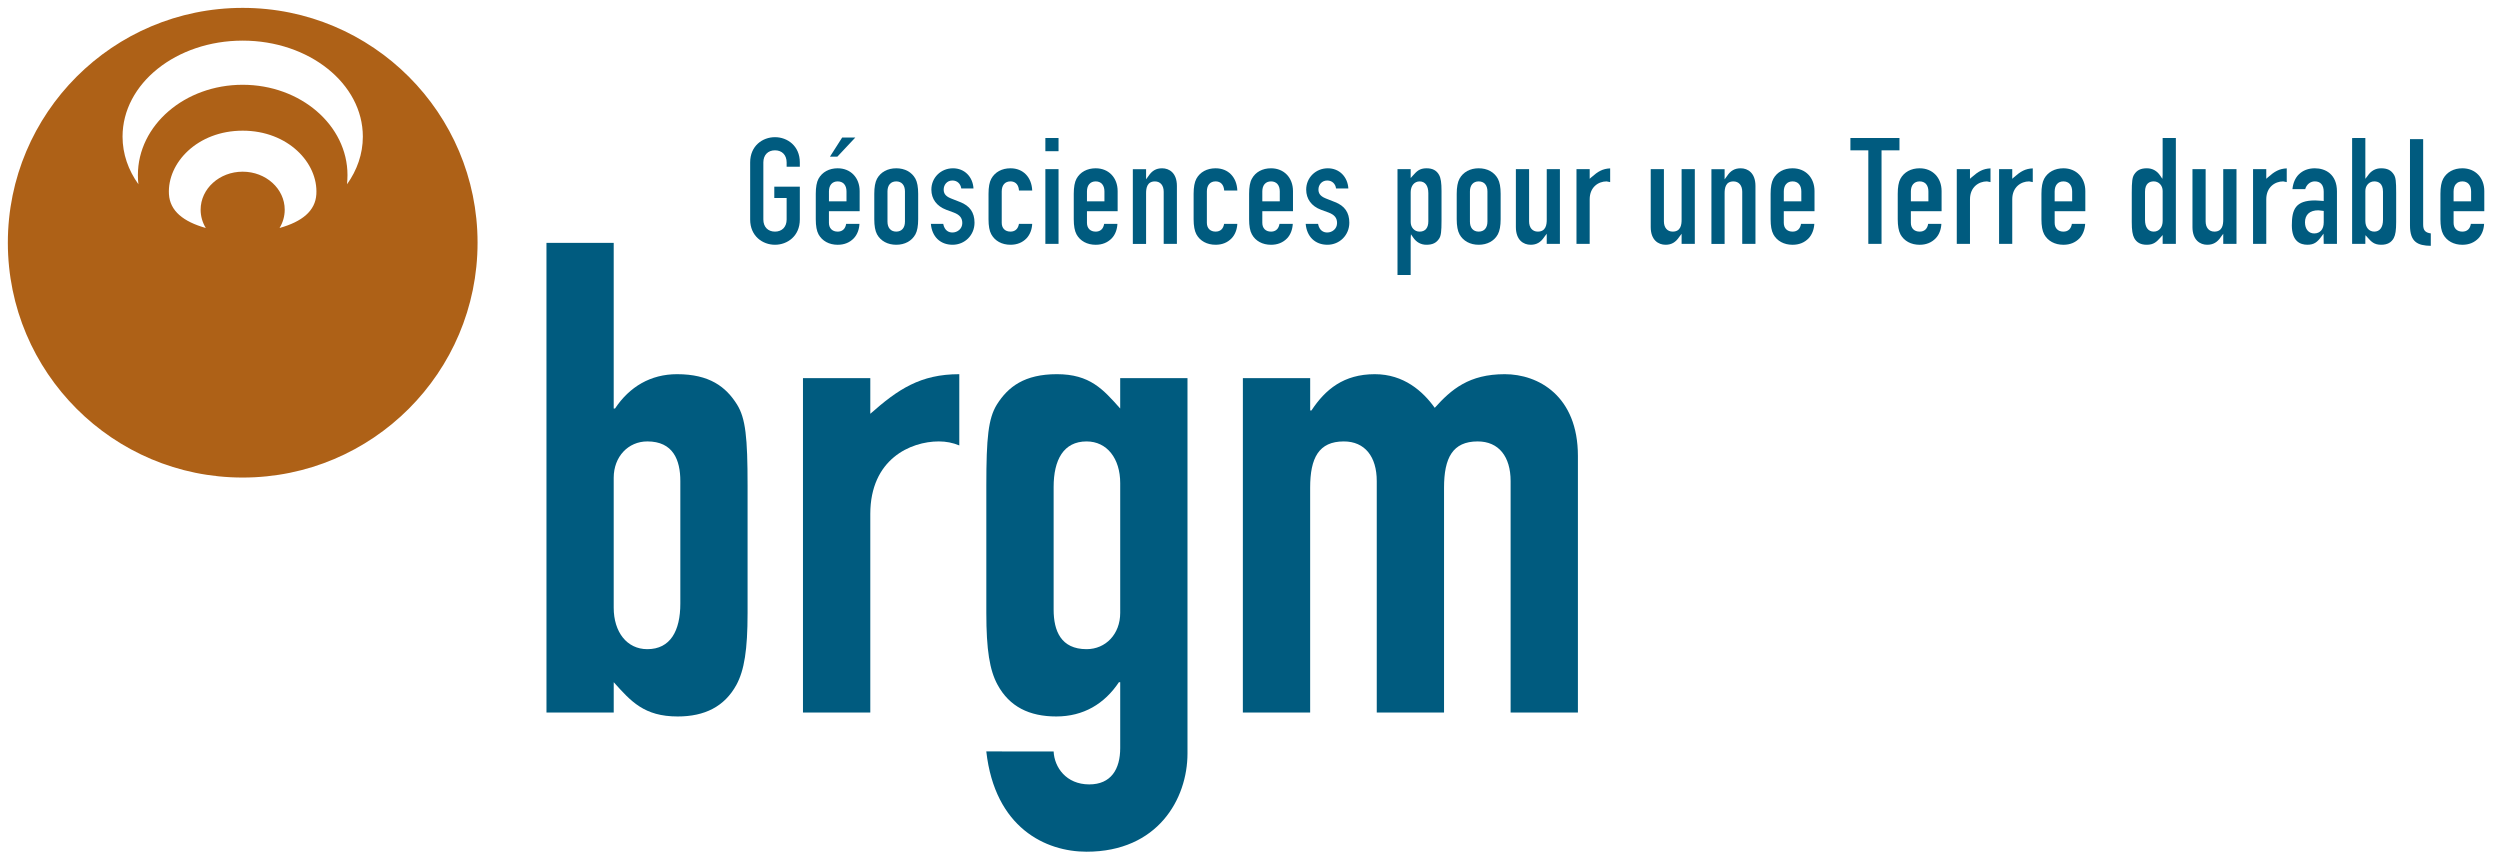 <svg height="55"
     viewBox="0 0 159 55"
     width="159"
     xmlns="http://www.w3.org/2000/svg">
    <g fill="none">
        <path d="m15.434.501c-8.249 0-14.935 6.689-14.935 14.935 0 8.25 6.686 14.936 14.935 14.936 8.251 0 14.939-6.686 14.939-14.936 0-8.246-6.688-14.935-14.939-14.935zm0 10.418c-1.476 0-2.674 1.083-2.674 2.419 0 .422.119.818.329 1.163-1.427-.404-2.28-1.081-2.344-2.151-.114-1.984 1.806-4.039 4.689-4.039 2.885 0 4.804 2.055 4.686 4.039-.061 1.07-.911 1.748-2.341 2.151.21-.345.329-.74.329-1.163 0-1.336-1.199-2.419-2.674-2.419zm6.636.8c.018-.191.03-.385.03-.583 0-3.172-2.986-5.744-6.666-5.744-3.683 0-6.664 2.571-6.664 5.744 0 .198.009.391.033.583-.641-.895-1.009-1.927-1.009-3.029 0-3.375 3.419-6.106 7.64-6.106s7.643 2.731 7.643 6.106c0 1.101-.367 2.134-1.006 3.029z"
              fill="#ae6117"/>
        <g fill="#005b7f">
            <path d="m34.755 15.448h4.277v10.533h.084c.922-1.387 2.268-2.183 3.944-2.183 2.055 0 3.105.795 3.815 1.929.546.88.671 2.096.671 5.157v8.098c0 2.35-.21 3.649-.709 4.572-.759 1.386-2.02 2.013-3.737 2.013-2.136 0-2.975-.965-4.067-2.18v1.931h-4.277zm8.514 15.146c0-1.345-.461-2.52-2.099-2.52-1.215 0-2.138.969-2.138 2.309v8.266c0 1.551.84 2.638 2.138 2.638 1.47 0 2.099-1.171 2.099-2.895z"/>
            <path d="m51.069 24.048h4.282v2.269c1.76-1.556 3.184-2.519 5.66-2.519v4.531c-.417-.171-.836-.255-1.3-.255-1.804 0-4.36 1.131-4.36 4.616v12.627h-4.282z"/>
            <path d="m67.011 47.792c.044 1.006.797 2.096 2.265 2.096 1.384 0 1.969-.966 1.969-2.309v-4.192h-.081c-.922 1.384-2.265 2.18-3.984 2.18-1.72 0-2.98-.626-3.734-2.013-.505-.924-.716-2.223-.716-4.572v-8.098c0-3.061.128-4.277.672-5.157.715-1.134 1.762-1.929 3.817-1.929 2.1 0 2.938.963 4.025 2.183v-1.933h4.28v23.87c0 2.895-1.89 6.251-6.418 6.251-2.6 0-5.83-1.512-6.378-6.378zm0-9.019c0 1.343.461 2.514 2.096 2.514 1.216 0 2.138-.959 2.138-2.305v-8.262c0-1.551-.835-2.645-2.138-2.645-1.469 0-2.096 1.175-2.096 2.896z"/>
            <path d="m79.047 24.048h4.28v2.058h.081c.884-1.345 2.059-2.308 4.03-2.308 1.846 0 3.062 1.09 3.812 2.14 1.055-1.177 2.184-2.14 4.451-2.14 2.139 0 4.654 1.383 4.654 5.201v16.319h-4.28v-14.724c0-1.551-.751-2.52-2.096-2.52-1.593 0-2.138 1.052-2.138 2.94v14.304h-4.279v-14.724c0-1.551-.755-2.52-2.096-2.52-1.593 0-2.14 1.052-2.14 2.94v14.304h-4.28z"/>
            <path d="m47.71 13.961v-3.631c0-1.058.792-1.606 1.579-1.606.782 0 1.58.549 1.58 1.606v.273c-.116 0-.723 0-.839 0 0-.092 0-.273 0-.273 0-.469-.292-.77-.741-.77-.45 0-.74.301-.74.77v3.631c0 .469.29.77.74.77.449 0 .741-.301.741-.77v-1.369s-.664 0-.785 0c0-.111 0-.61 0-.72h1.624v2.089c0 1.058-.797 1.606-1.58 1.606-.786 0-1.579-.549-1.579-1.606"/>
            <path d="m54.396 8.749c-.19.2-1.101 1.175-1.141 1.215-.044 0-.316 0-.47 0 .116-.185.736-1.156.776-1.215z"/>
            <path d="m52.057 14.902c-.116-.216-.174-.53-.174-.959v-1.616c0-.429.058-.744.174-.959.234-.424.677-.665 1.22-.665.821 0 1.397.595 1.397 1.451v1.28c-.136 0-1.954 0-1.954 0v.738c0 .345.214.559.556.559.217 0 .475-.098.54-.492h.844c-.015.354-.14.688-.362.919-.264.273-.606.41-1.021.41-.542 0-.986-.241-1.22-.665zm.664-2.728v.632h1.116v-.632c0-.398-.211-.637-.56-.637-.347 0-.556.24-.556.637z"/>
            <path d="m55.778 14.902c-.116-.217-.174-.539-.174-.959v-1.616c0-.425.058-.739.174-.959.231-.424.677-.665 1.224-.665.544 0 .989.241 1.22.665.116.215.174.532.174.959v1.616c0 .429-.058.741-.174.959-.231.424-.676.665-1.22.665-.546 0-.993-.241-1.224-.665zm.666-2.728v1.921c0 .398.209.635.557.635.345 0 .554-.237.554-.635v-1.921c0-.398-.209-.637-.554-.637-.349 0-.557.24-.557.637z"/>
            <path d="m61.201 14.183c0-.323-.164-.522-.544-.666-.001-.001-.474-.175-.474-.175-.609-.229-.948-.686-.948-1.284 0-.76.604-1.355 1.375-1.355.73 0 1.26.537 1.304 1.282-.133 0-.686 0-.777 0-.043-.299-.26-.505-.562-.505-.362 0-.556.294-.556.566 0 .203.052.411.461.574l.58.229c.618.237.919.667.919 1.314 0 .789-.614 1.404-1.395 1.404-.789 0-1.315-.522-1.38-1.329h.784c.089.444.362.549.588.549.307 0 .626-.226.626-.604"/>
            <path d="m63.046 14.902c-.119-.217-.176-.53-.176-.959v-1.616c0-.426.058-.744.176-.959.231-.424.675-.665 1.22-.665.809 0 1.349.569 1.383 1.416-.133 0-.741 0-.84 0-.033-.491-.345-.583-.542-.583-.349 0-.557.24-.557.637v1.998c0 .345.212.559.557.559.215 0 .472-.098.539-.492h.841c-.014.351-.139.685-.36.919-.261.273-.606.41-1.02.41-.545 0-.989-.241-1.22-.665"/>
            <path d="m67.323 8.778v.839c-.116 0-.723 0-.838 0 0-.114 0-.723 0-.839z"/>
            <path d="m67.323 10.758v4.753c-.116 0-.723 0-.838 0 0-.139 0-4.61 0-4.753z"/>
            <path d="m68.465 14.902c-.116-.217-.174-.53-.174-.959v-1.616c0-.426.058-.744.174-.959.231-.424.677-.665 1.222-.665.821 0 1.395.595 1.395 1.451v1.28c-.134 0-1.951 0-1.951 0v.738c0 .345.212.559.556.559.217 0 .472-.098.537-.492h.844c-.018.354-.138.688-.362.919-.264.273-.609.41-1.019.41-.545 0-.991-.241-1.222-.665zm.666-2.728v.632h1.111v-.632c0-.398-.209-.637-.555-.637-.347 0-.556.24-.556.637z"/>
            <path d="m79.619 14.902c-.121-.217-.176-.53-.176-.959v-1.616c0-.426.055-.744.176-.959.226-.424.672-.665 1.218-.665.821 0 1.397.595 1.397 1.451v1.28c-.136 0-1.951 0-1.951 0v.738c0 .345.211.559.554.559.217 0 .472-.098.54-.492h.844c-.02.354-.14.688-.362.919-.265.273-.606.41-1.021.41-.545 0-.991-.241-1.218-.665zm.664-2.728v.632h1.111v-.632c0-.398-.209-.637-.557-.637-.347 0-.554.24-.554.637z"/>
            <path d="m73.04 11.199c.229-.345.496-.496.87-.496.455 0 .941.294.941 1.124v3.684c-.117 0-.724 0-.84 0 0-.139 0-3.316 0-3.316 0-.404-.212-.657-.556-.657-.505 0-.564.431-.564.754v3.22c-.117 0-.726 0-.843 0 0-.139 0-4.61 0-4.753h.843v.645z"/>
            <path d="m76.09 14.902c-.116-.217-.176-.539-.176-.959v-1.616c0-.425.058-.739.176-.959.23-.424.676-.665 1.221-.665.809 0 1.351.569 1.383 1.416-.133 0-.736 0-.835 0-.026-.366-.217-.583-.547-.583-.346 0-.555.24-.555.637v1.998c0 .345.212.559.555.559.306 0 .49-.179.541-.492h.841c-.018.354-.141.688-.365.919-.261.273-.604.41-1.018.41-.545 0-.991-.241-1.221-.665"/>
            <path d="m85.037 14.183c0-.323-.161-.522-.539-.666 0-.001-.479-.175-.479-.175-.609-.229-.945-.686-.945-1.284 0-.76.606-1.355 1.377-1.355.728 0 1.259.537 1.304 1.282-.135 0-.69 0-.782 0-.037-.299-.258-.505-.56-.505-.361 0-.559.294-.559.566 0 .203.059.411.464.574l.58.229c.621.237.919.667.919 1.314 0 .789-.614 1.404-1.394 1.404-.786 0-1.314-.522-1.381-1.329h.786c.087.444.362.549.585.549.307 0 .624-.226.624-.604"/>
            <path d="m99.21 10.758v4.753c-.117 0-.724 0-.838 0 0-.106 0-.646 0-.646l-.156.206c-.226.343-.492.496-.865.496-.458 0-.941-.296-.941-1.125 0 0 0-3.541 0-3.684h.84v3.32c0 .401.212.652.554.652.507 0 .569-.429.569-.75 0 0 0-3.08 0-3.223z"/>
            <path d="m94.044 15.567c.547 0 .991-.241 1.22-.665.116-.217.177-.539.177-.959v-1.616c0-.425-.058-.739-.177-.959-.229-.424-.672-.665-1.22-.665-.542 0-.989.241-1.22.665-.116.215-.177.532-.177.959v1.616c0 .429.061.741.177.959.231.424.677.665 1.22.665zm0-4.03c.35 0 .557.24.557.637v1.921c0 .398-.207.635-.557.635-.347 0-.556-.237-.556-.635v-1.921c0-.398.209-.637.556-.637z"/>
            <path d="m89.854 11.173c.246-.273.42-.47.876-.47.379 0 .637.135.796.424.111.203.155.496.155 1.018v1.865c0 .721-.033.969-.142 1.151-.18.286-.426.406-.818.406-.347 0-.641-.16-.848-.468l-.136-.2-.018.241v2.349c-.117 0-.721 0-.838 0 0-.142 0-6.589 0-6.731h.838v.566zm-.134 1.048v1.903c0 .347.244.608.566.608.359 0 .556-.234.556-.652v-1.798c0-.471-.203-.744-.556-.744-.334 0-.566.281-.566.684z"/>
            <path d="m101.225 11.263c.399-.354.705-.536 1.181-.554v.873c-.094-.018-.226-.045-.226-.045-.519 0-1.076.359-1.076 1.139v2.835c-.116 0-.723 0-.84 0 0-.139 0-4.61 0-4.753h.84v.613z"/>
            <path d="m107.79 10.758v4.753c-.116 0-.723 0-.84 0 0-.106 0-.644 0-.644l-.154.204c-.228.343-.494.496-.865.496-.458 0-.945-.296-.945-1.125 0 0 0-3.541 0-3.684h.839v3.32c0 .401.216.652.559.652.507 0 .566-.429.566-.75 0 0 0-3.08 0-3.223z"/>
            <path d="m109.838 11.199c.224-.345.495-.496.869-.496.454 0 .94.294.94 1.124v3.684c-.119 0-.725 0-.841 0 0-.139 0-3.316 0-3.316 0-.404-.214-.657-.559-.657-.505 0-.562.431-.562.754v3.22c-.116 0-.723 0-.839 0 0-.139 0-4.61 0-4.753h.839v.647z"/>
            <path d="m120.806 8.778v.781c-.13 0-1.14 0-1.14 0v5.951c-.116 0-.725 0-.841 0 0-.144 0-5.951 0-5.951s-1.011 0-1.139 0c0-.114 0-.667 0-.781z"/>
            <path d="m125.411 11.263c.405-.354.709-.536 1.185-.554v.873c-.096-.018-.226-.045-.226-.045-.519 0-1.079.359-1.079 1.139v2.835c-.116 0-.723 0-.84 0 0-.139 0-4.61 0-4.753h.84v.613z"/>
            <path d="m128.101 11.263c.4-.354.704-.536 1.183-.554v.873c-.099-.018-.231-.045-.231-.045-.516 0-1.074.359-1.074 1.139v2.835c-.116 0-.724 0-.838 0 0-.139 0-4.61 0-4.753h.838v.613z"/>
            <path d="m142.241 10.758v4.753c-.117 0-.725 0-.843 0 0-.106 0-.644 0-.644l-.151.204c-.226.343-.494.496-.87.496-.45 0-.936-.296-.936-1.125 0 0 0-3.541 0-3.684h.838v3.32c0 .401.212.652.557.652.504 0 .562-.429.562-.75 0 0 0-3.08 0-3.223z"/>
            <path d="m138.385 8.778v6.732c-.116 0-.724 0-.84 0 0-.104 0-.561 0-.561l-.134.15c-.246.273-.422.468-.879.468-.378 0-.637-.138-.794-.424-.11-.204-.158-.496-.158-1.02v-1.863c0-.71.035-.969.146-1.151.179-.286.425-.406.818-.406.35 0 .644.163.846.47l.136.201.018-.244s0-2.215 0-2.353zm-1.962 3.416v1.792c0 .472.203.744.557.744.339 0 .565-.273.565-.681v-1.905c0-.345-.244-.608-.565-.608-.254 0-.557.115-.557.657z"/>
            <path d="m144.256 11.263c.401-.354.708-.536 1.181-.554v.873c-.096-.018-.226-.045-.226-.045-.519 0-1.076.359-1.076 1.139v2.835c-.116 0-.725 0-.841 0 0-.139 0-4.61 0-4.753h.841v.613z"/>
            <path d="m146.205 11.093c.255-.256.61-.39 1.019-.39.68 0 1.406.384 1.406 1.471v3.336c-.116 0-.726 0-.841 0-.003-.106-.013-.649-.013-.649l-.13.176c-.264.36-.464.529-.896.529-.451 0-.989-.212-.989-1.23 0-1.03.237-1.589 1.485-1.589l.23.014.315.021-.003-.079v-.51c0-.424-.2-.657-.565-.657-.294 0-.531.205-.613.495-.081 0-.675 0-.811 0 .037-.378.171-.705.405-.939zm.393 3.053c0 .424.231.701.585.701.376 0 .606-.269.606-.701v-.731l-.343-.04c-.545 0-.849.275-.849.771z"/>
            <path d="m150.436 8.778v2.596l.154-.201c.205-.307.497-.47.846-.47.394 0 .64.12.818.407.113.181.142.426.142 1.15v1.863c0 .524-.046.818-.155 1.02-.155.286-.414.424-.796.424-.455 0-.63-.195-.873-.468l-.128-.142-.009.184v.37c-.116 0-.725 0-.841 0 0-.144 0-6.59 0-6.732zm0 3.366v1.905c0 .409.229.681.568.681.351 0 .554-.271.554-.744v-1.792c0-.542-.304-.657-.554-.657-.325 0-.568.263-.568.608z"/>
            <path d="m154.113 8.848v5.425c0 .376.13.521.486.571v.791c-.838-.014-1.324-.242-1.324-1.295 0 0 0-5.35 0-5.492z"/>
            <path d="m155.387 14.902c-.117-.217-.176-.539-.176-.959v-1.616c0-.425.058-.739.176-.959.23-.424.674-.665 1.219-.665.823 0 1.395.595 1.395 1.451v1.28c-.135 0-1.952 0-1.952 0v.738c0 .345.212.559.557.559.306 0 .49-.179.541-.492h.841c-.015.354-.139.688-.362.919-.264.273-.605.41-1.02.41-.545 0-.989-.241-1.219-.665zm.661-2.728v.632h1.114v-.632c0-.398-.209-.637-.556-.637-.349 0-.557.24-.557.637z"/>
            <path d="m130.009 14.902c-.116-.217-.174-.539-.174-.959v-1.616c0-.425.058-.739.174-.959.23-.424.676-.665 1.224-.665.821 0 1.393.595 1.393 1.451v1.28c-.131 0-1.949 0-1.949 0v.738c0 .345.214.559.556.559.304 0 .487-.179.539-.492h.844c-.018.354-.144.688-.362.919-.266.273-.608.41-1.02.41-.547 0-.994-.241-1.224-.665zm.667-2.728v.632h1.113v-.632c0-.398-.209-.637-.556-.637-.349 0-.556.24-.556.637z"/>
            <path d="m120.868 14.902c-.116-.217-.172-.539-.172-.959v-1.616c0-.425.054-.739.172-.959.231-.424.675-.665 1.222-.665.821 0 1.395.595 1.395 1.451v1.28c-.136 0-1.954 0-1.954 0v.738c0 .345.214.559.559.559.305 0 .491-.179.54-.492h.841c-.018.354-.138.688-.364.919-.263.273-.608.41-1.018.41-.547 0-.991-.241-1.222-.665zm.664-2.728v.632h1.114v-.632c0-.398-.209-.637-.555-.637-.347 0-.559.24-.559.637z"/>
            <path d="m112.786 14.902c-.119-.217-.175-.539-.175-.959v-1.616c0-.425.056-.739.175-.959.231-.424.677-.665 1.222-.665.824 0 1.395.595 1.395 1.451v1.28c-.136 0-1.954 0-1.954 0v.738c0 .345.214.559.559.559.302 0 .487-.179.537-.492h.846c-.02.354-.145.688-.365.919-.264.273-.606.41-1.019.41-.545 0-.991-.241-1.222-.665zm.664-2.728v.632h1.114v-.632c0-.398-.209-.637-.555-.637-.35 0-.559.24-.559.637z"/>
        </g>
    </g>
</svg>